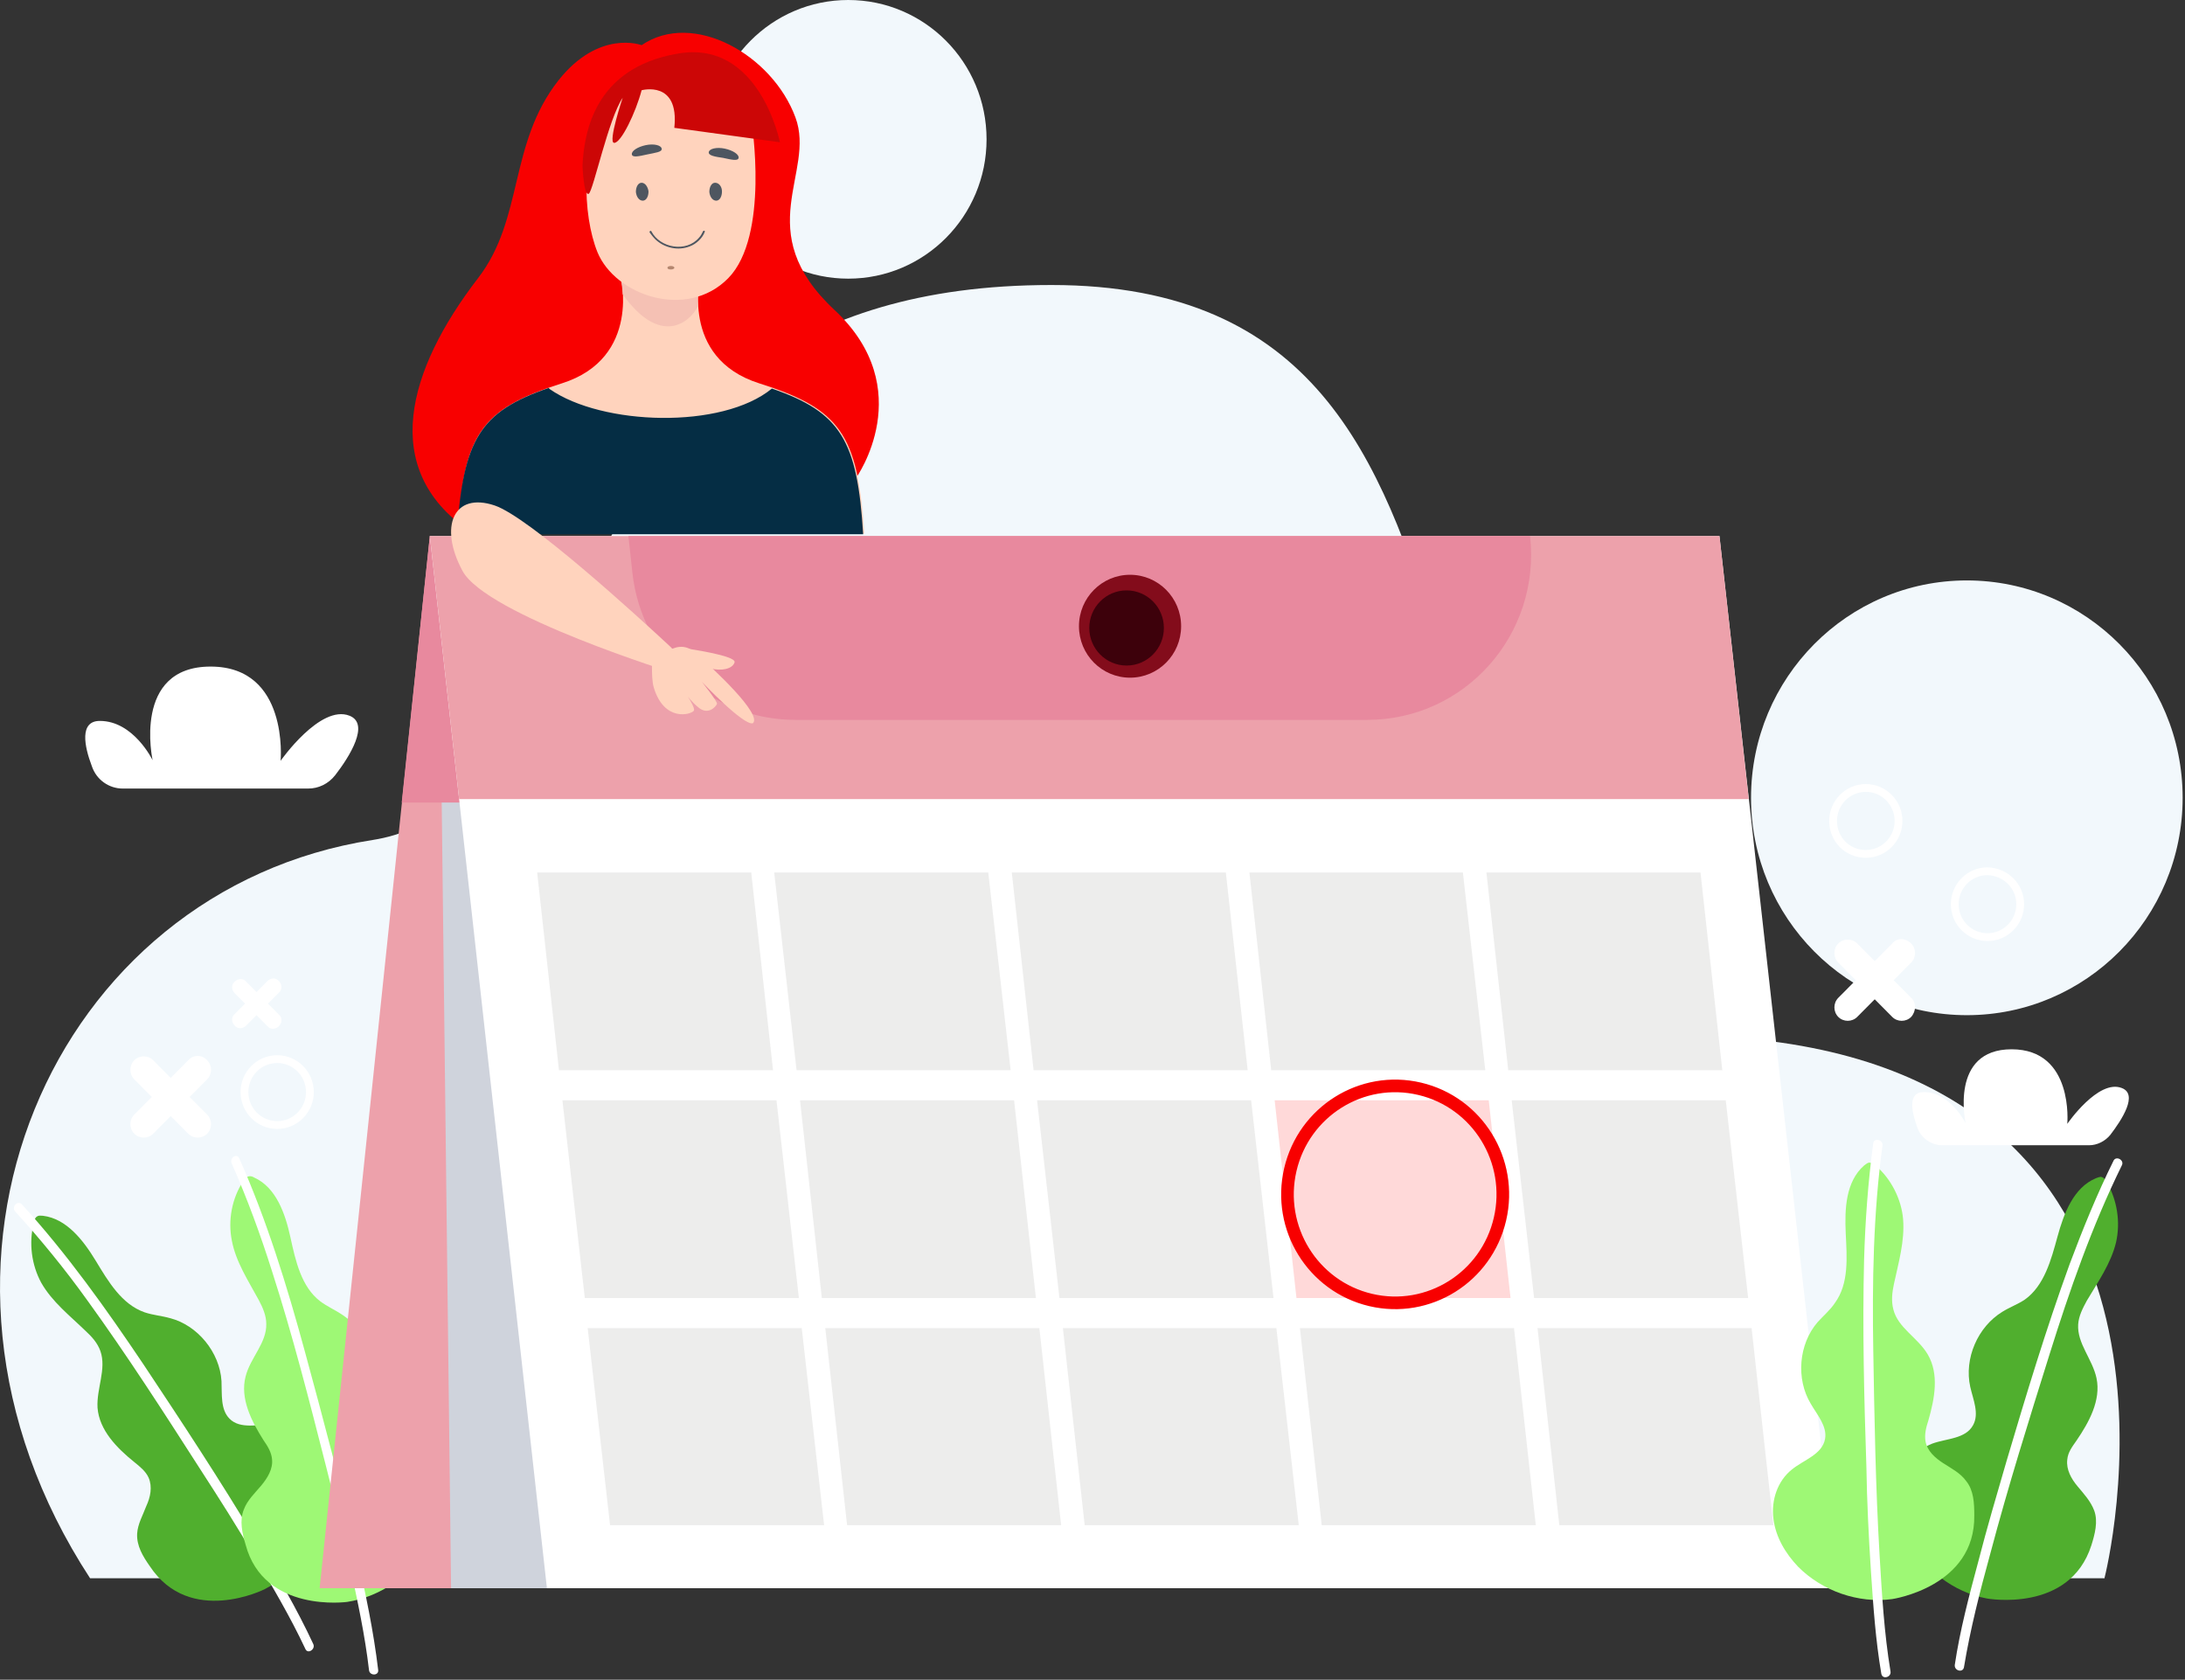 <svg width="415" height="319" viewBox="0 0 415 319" fill="none" xmlns="http://www.w3.org/2000/svg">
<rect x="0" y="0" width="415" height="319" fill="#333333" stroke="none"/>
<path d="M373.564 192.794C350.928 192.794 332.577 174.312 332.577 151.513C332.577 128.713 350.928 110.231 373.564 110.231C396.2 110.231 414.551 128.713 414.551 151.513C414.551 174.312 396.2 192.794 373.564 192.794Z" fill="#F2F8FC"/>
<path d="M161.108 52.92C146.599 52.92 134.837 41.073 134.837 26.46C134.837 11.847 146.599 0 161.108 0C175.617 0 187.379 11.847 187.379 26.46C187.379 41.073 175.617 52.92 161.108 52.92Z" fill="#F2F8FC"/>
<path d="M399.726 299.622C399.726 299.622 423.053 208.714 336.283 197.735C249.623 186.646 299.875 54.127 199.697 54.127C99.519 54.127 116.306 152.501 70.741 159.528C10.242 168.97 -22.024 239.785 17.11 299.732H399.726V299.622Z" fill="#F2F8FC"/>
<path d="M50.245 301.818C56.023 298.853 60.274 293.034 61.473 286.557C62.127 283.153 61.8 279.42 60.165 276.346C58.53 273.272 55.478 270.856 51.99 270.637C49.046 270.417 45.667 271.515 43.596 269.429C41.852 267.672 42.179 264.818 42.07 262.293C41.743 256.803 37.492 251.643 32.259 250.325C30.733 249.886 29.098 249.776 27.463 249.227C23.103 247.69 20.595 243.408 18.197 239.456C15.799 235.503 12.638 231.441 8.169 230.892C7.733 230.892 7.406 230.782 7.079 231.002C6.642 231.222 6.533 231.771 6.424 232.21C5.443 236.052 5.988 240.225 7.842 243.628C9.913 247.251 13.292 249.886 16.235 252.741C17.434 253.839 18.524 255.046 19.069 256.583C20.268 259.987 18.306 263.72 18.524 267.343C18.851 271.625 22.23 275.028 25.501 277.663C26.591 278.542 27.681 279.42 28.226 280.628C28.989 282.385 28.553 284.361 27.79 286.008C27.136 287.764 26.155 289.411 26.046 291.278C25.937 293.583 27.136 295.56 28.444 297.426C36.075 308.954 50.245 301.818 50.245 301.818Z" fill="#50AF2E"/>
<path d="M4.136 228.697C12.748 238.139 20.161 248.569 27.246 259.109C34.55 270.088 41.853 281.177 48.612 292.486C52.536 298.963 56.351 305.441 59.512 312.248C59.948 313.236 58.422 314.224 57.986 313.126C55.152 307.088 51.773 301.379 48.394 295.67C45.123 290.07 41.635 284.581 38.147 279.201C31.17 268.331 24.194 257.462 16.563 246.922C12.312 240.993 7.734 235.394 2.828 230.014C2.174 229.136 3.373 227.928 4.136 228.697Z" fill="white"/>
<path d="M65.944 304.221C72.375 303.233 78.261 299.061 81.422 293.352C83.058 290.277 83.93 286.764 83.385 283.251C82.84 279.847 80.659 276.553 77.389 275.236C74.664 274.138 71.067 274.028 69.759 271.393C68.669 269.197 69.868 266.562 70.522 264.147C71.939 258.767 69.541 252.619 64.962 249.654C63.654 248.776 62.128 248.117 60.82 247.129C57.223 244.384 56.133 239.444 55.152 234.942C54.171 230.441 52.427 225.5 48.284 223.634C47.957 223.414 47.521 223.304 47.194 223.414C46.758 223.524 46.431 223.963 46.213 224.293C44.033 227.586 43.27 231.758 44.033 235.601C44.796 239.663 47.194 243.286 49.156 246.91C49.919 248.337 50.574 249.874 50.574 251.411C50.682 255.034 47.521 257.889 46.649 261.402C45.559 265.574 47.739 269.856 50.028 273.479C50.791 274.577 51.554 275.785 51.664 277.102C51.882 278.969 50.791 280.725 49.592 282.153C48.393 283.58 46.976 284.898 46.322 286.654C45.45 288.74 45.995 291.156 46.649 293.352C50.137 306.417 65.944 304.221 65.944 304.221Z" fill="#9EF875"/>
<path d="M45.451 220.011C50.684 231.758 54.499 244.165 57.878 256.571C61.366 269.417 64.855 282.373 67.798 295.438C69.433 302.574 70.959 309.821 71.831 317.177C71.94 318.274 70.196 318.274 70.087 317.177C69.324 310.589 67.907 304.002 66.49 297.524C65.073 291.156 63.547 284.788 61.911 278.42C58.75 266.014 55.589 253.607 51.665 241.42C49.484 234.503 46.977 227.696 44.034 220.999C43.489 219.901 45.015 218.913 45.451 220.011Z" fill="white"/>
<path d="M81.639 101.801L60.709 301.622H201.547L81.639 101.801Z" fill="#EDA1AB"/>
<path d="M83.492 118.928L85.672 301.622H201.547L83.492 118.928Z" fill="#CFD3DC"/>
<path d="M76.296 152.415L81.637 101.801L111.941 152.415H76.296Z" fill="#E8899E"/>
<path d="M103.877 301.622H348.926L326.579 101.801H81.639L103.877 301.622Z" fill="white"/>
<path d="M87.201 151.756H332.141L326.581 101.801H81.641L87.201 151.756Z" fill="#EDA1AB"/>
<g opacity="0.4">
<path opacity="0.4" d="M286.461 203.248H327.121L322.979 165.7H282.319L286.461 203.248Z" fill="#8F8F8D"/>
<path opacity="0.4" d="M241.442 203.248H282.102L277.85 165.7H237.3L241.442 203.248Z" fill="#8F8F8D"/>
<path opacity="0.4" d="M196.313 203.248H236.973L232.83 165.7H192.171L196.313 203.248Z" fill="#8F8F8D"/>
<path opacity="0.4" d="M151.293 203.248H191.953L187.702 165.7H147.042L151.293 203.248Z" fill="#8F8F8D"/>
<path opacity="0.4" d="M106.164 203.248H146.824L142.682 165.7H102.022L106.164 203.248Z" fill="#8F8F8D"/>
<path opacity="0.4" d="M291.368 246.506H332.027L327.776 208.958H287.116L291.368 246.506Z" fill="#8F8F8D"/>
<path opacity="0.4" d="M246.239 246.506H286.898L282.756 208.958H242.096L246.239 246.506Z" fill="#FF1313"/>
<path opacity="0.4" d="M201.219 246.506H241.879L237.628 208.958H196.968L201.219 246.506Z" fill="#8F8F8D"/>
<path opacity="0.4" d="M156.09 246.506H196.75L192.608 208.958H151.948L156.09 246.506Z" fill="#8F8F8D"/>
<path opacity="0.4" d="M111.071 246.506H151.73L147.479 208.958H106.819L111.071 246.506Z" fill="#8F8F8D"/>
<path opacity="0.4" d="M296.164 289.655H336.824L332.682 252.216H292.022L296.164 289.655Z" fill="#8F8F8D"/>
<path opacity="0.4" d="M251.035 289.655H291.695L287.553 252.216H246.893L251.035 289.655Z" fill="#8F8F8D"/>
<path opacity="0.4" d="M206.016 289.655H246.676L242.424 252.216H201.874L206.016 289.655Z" fill="#8F8F8D"/>
<path opacity="0.4" d="M160.887 289.655H201.547L197.405 252.216H156.745L160.887 289.655Z" fill="#8F8F8D"/>
<path opacity="0.4" d="M115.868 289.655H156.527L152.276 252.216H111.616L115.868 289.655Z" fill="#8F8F8D"/>
</g>
<path d="M151.077 136.715H259.648C278.288 136.715 292.677 120.465 290.606 101.801H119.355L120.118 108.827C121.863 124.637 135.161 136.715 151.077 136.715Z" fill="#E8899E"/>
<path d="M214.63 128.7C209.272 128.7 204.929 124.325 204.929 118.928C204.929 113.532 209.272 109.157 214.63 109.157C219.988 109.157 224.332 113.532 224.332 118.928C224.332 124.325 219.988 128.7 214.63 128.7Z" fill="#830C1B"/>
<path d="M213.973 126.394C210.06 126.394 206.888 123.199 206.888 119.258C206.888 115.316 210.06 112.121 213.973 112.121C217.886 112.121 221.059 115.316 221.059 119.258C221.059 123.199 217.886 126.394 213.973 126.394Z" fill="#3D010B"/>
<path d="M377.376 303.574C370.944 302.367 365.276 297.975 362.442 292.046C360.915 288.972 360.152 285.349 360.806 281.945C361.46 278.542 363.859 275.358 367.02 274.15C369.745 273.162 373.342 273.272 374.759 270.637C375.958 268.441 374.759 265.806 374.214 263.391C373.015 258.011 375.631 251.972 380.319 249.118C381.736 248.239 383.262 247.69 384.57 246.812C388.276 244.177 389.584 239.236 390.783 234.845C391.983 230.453 393.836 225.513 398.087 223.756C398.414 223.646 398.85 223.426 399.177 223.536C399.613 223.646 399.94 224.085 400.158 224.524C402.12 227.928 402.774 232.1 401.902 235.943C400.921 240.005 398.414 243.518 396.343 247.032C395.58 248.459 394.817 249.886 394.708 251.533C394.49 255.156 397.433 258.121 398.196 261.744C399.068 265.916 396.779 270.088 394.381 273.601C393.618 274.699 392.746 275.797 392.637 277.224C392.419 279.091 393.4 280.848 394.599 282.275C395.798 283.702 397.106 285.129 397.76 286.886C398.523 288.972 397.869 291.388 397.215 293.474C393.073 306.429 377.376 303.574 377.376 303.574Z" fill="#50AF2E"/>
<path d="M402.994 221.34C397.325 232.869 393.074 245.055 389.259 257.242C385.334 269.759 381.41 282.275 378.031 295.011C376.069 302.147 374.216 309.393 373.017 316.64C372.799 317.737 371.163 317.298 371.272 316.2C372.253 309.613 373.998 303.025 375.742 296.548C377.377 290.18 379.23 283.922 381.083 277.554C384.789 265.038 388.605 252.411 393.074 240.115C395.581 233.418 398.306 226.72 401.467 220.352C402.013 219.474 403.539 220.352 402.994 221.34Z" fill="white"/>
<path d="M359.39 303.684C352.959 304.563 346.091 302.147 341.513 297.536C339.115 295.011 337.262 291.937 336.826 288.423C336.39 284.91 337.589 281.287 340.314 279.091C342.603 277.224 346.091 276.236 346.636 273.272C347.072 270.857 345.11 268.661 343.911 266.575C341.077 261.854 341.622 255.266 345.219 251.094C346.309 249.886 347.617 248.788 348.489 247.471C351.215 243.738 350.779 238.797 350.561 234.186C350.343 229.575 350.561 224.415 354.049 221.34C354.376 221.121 354.703 220.792 355.03 220.792C355.466 220.792 355.902 221.121 356.229 221.34C359.172 223.866 361.134 227.708 361.461 231.551C361.788 235.723 360.589 239.785 359.717 243.848C359.39 245.385 359.172 247.032 359.608 248.679C360.48 252.192 364.295 254.058 366.149 257.242C368.329 260.975 367.457 265.587 366.258 269.759C365.822 271.076 365.495 272.394 365.713 273.711C366.04 275.578 367.566 276.895 369.092 277.883C370.618 278.871 372.362 279.75 373.452 281.287C374.869 283.043 374.978 285.459 374.978 287.764C375.196 301.379 359.39 303.684 359.39 303.684Z" fill="#9EF875"/>
<path d="M357.537 217.607C355.793 230.453 355.575 243.518 355.793 256.474C356.011 269.429 356.229 282.384 356.992 295.34C357.428 302.696 357.864 310.162 359.063 317.408C359.281 318.506 357.537 319.055 357.319 317.847C356.229 311.479 355.793 305.002 355.357 298.524C354.921 291.827 354.594 285.239 354.485 278.542C354.049 265.477 353.722 252.302 354.049 239.236C354.267 231.771 354.812 224.414 355.793 217.058C356.011 215.961 357.755 216.509 357.537 217.607Z" fill="white"/>
<path d="M39.346 215.303C38.365 216.291 36.73 216.291 35.749 215.303L25.502 204.982C24.521 203.994 24.521 202.347 25.502 201.359C26.483 200.371 28.119 200.371 29.099 201.359L39.346 211.68C40.327 212.668 40.327 214.315 39.346 215.303Z" fill="white"/>
<path d="M39.346 201.358C40.327 202.346 40.327 203.993 39.346 204.981L29.099 215.302C28.119 216.29 26.483 216.29 25.502 215.302C24.521 214.313 24.521 212.667 25.502 211.678L35.749 201.358C36.73 200.26 38.365 200.26 39.346 201.358Z" fill="white"/>
<path d="M362.991 193.125C362.01 194.113 360.375 194.113 359.394 193.125L349.147 182.804C348.166 181.816 348.166 180.169 349.147 179.181C350.128 178.193 351.763 178.193 352.744 179.181L362.991 189.501C363.972 190.38 363.972 192.027 362.991 193.125Z" fill="white"/>
<path d="M362.991 179.18C363.972 180.168 363.972 181.815 362.991 182.803L352.744 193.124C351.763 194.112 350.128 194.112 349.147 193.124C348.166 192.136 348.166 190.489 349.147 189.501L359.394 179.18C360.266 178.082 361.901 178.082 362.991 179.18Z" fill="white"/>
<path d="M52.97 194.882C52.316 195.541 51.335 195.541 50.79 194.882L44.577 188.624C43.923 187.965 43.923 186.977 44.577 186.428C45.231 185.769 46.212 185.769 46.757 186.428L52.97 192.686C53.624 193.235 53.624 194.223 52.97 194.882Z" fill="white"/>
<path d="M52.97 186.317C53.624 186.976 53.624 187.964 52.97 188.513L46.757 194.771C46.103 195.43 45.122 195.43 44.577 194.771C43.923 194.112 43.923 193.124 44.577 192.575L50.79 186.317C51.444 185.658 52.425 185.658 52.97 186.317Z" fill="white"/>
<path d="M52.646 213.655C49.214 213.655 46.432 210.853 46.432 207.397C46.432 203.941 49.214 201.139 52.646 201.139C56.078 201.139 58.859 203.941 58.859 207.397C58.859 210.853 56.078 213.655 52.646 213.655Z" stroke="white" stroke-width="1.481" stroke-miterlimit="10"/>
<path d="M360.59 155.905C360.59 159.308 357.865 162.163 354.376 162.163C350.888 162.163 348.163 159.418 348.163 155.905C348.163 152.501 350.888 149.646 354.376 149.646C357.865 149.646 360.59 152.501 360.59 155.905Z" stroke="white" stroke-width="1.481" stroke-miterlimit="10"/>
<path d="M383.699 171.715C383.699 175.118 380.974 177.973 377.486 177.973C374.107 177.973 371.272 175.228 371.272 171.715C371.272 168.311 373.998 165.457 377.486 165.457C380.974 165.566 383.699 168.311 383.699 171.715Z" stroke="white" stroke-width="1.481" stroke-miterlimit="10"/>
<path d="M368.877 217.498H396.783C398.309 217.498 399.835 216.729 400.817 215.522C402.997 212.667 406.158 207.836 402.997 206.629C398.527 204.872 392.641 213.436 392.641 213.436C392.641 213.436 393.949 199.272 382.067 199.272C370.185 199.272 373.347 213.326 373.347 213.326C373.347 213.326 370.403 207.397 365.389 207.397C362.228 207.397 363.1 211.24 364.19 214.204C364.844 216.071 366.806 217.498 368.877 217.498Z" fill="white"/>
<path d="M23.32 149.756H58.529C60.492 149.756 62.345 148.878 63.653 147.231C66.378 143.718 70.302 137.46 66.378 135.923C60.819 133.727 53.297 144.486 53.297 144.486C53.297 144.486 54.932 126.59 39.998 126.59C25.064 126.59 28.988 144.377 28.988 144.377C28.988 144.377 25.391 136.911 18.96 136.911C15.036 136.911 16.017 141.742 17.434 145.475C18.306 148.11 20.704 149.756 23.32 149.756Z" fill="white"/>
<path d="M260.324 246.881C249.328 244.29 242.499 233.211 245.072 222.135C247.644 211.06 258.644 204.182 269.64 206.773C280.637 209.364 287.465 220.443 284.893 231.519C282.32 242.594 271.32 249.472 260.324 246.881Z" stroke="#F80000" stroke-width="2.398" stroke-miterlimit="10"/>
<path d="M88.943 100.691C72.156 89.053 77.28 70.388 90.796 52.822C99.517 41.513 96.574 27.35 106.058 15.273C113.797 5.502 121.864 8.576 121.864 8.576C131.674 1.878 146.717 10.442 151.078 22.3C155.002 32.84 142.357 43.819 158.49 58.86C174.623 73.902 162.632 90.7 162.632 90.7C162.632 90.7 155.111 95.97 144.319 100.691H88.943Z" fill="#F80000"/>
<path d="M106.713 72.804C121.974 67.973 117.832 52.163 117.832 52.163L124.917 51.285V51.175L125.462 51.285L126.008 51.175V51.285L133.093 52.163C133.093 52.163 128.951 67.973 144.212 72.804C159.473 77.635 162.961 82.356 164.16 101.35H126.117H125.026H86.983C87.964 82.356 91.452 77.635 106.713 72.804Z" fill="#FFD3BD"/>
<path d="M118.264 55.896C118.155 53.7 117.719 52.163 117.719 52.163L124.805 51.285V51.175L125.35 51.285L125.895 51.175V51.285L132.98 52.163C132.98 52.163 132.326 54.798 132.544 58.202C130.909 61.386 125.35 65.777 118.264 55.896Z" fill="#F5C1B4"/>
<path d="M142.684 22.849C142.793 23.178 146.173 44.807 138.324 52.822C130.475 60.836 116.849 56.115 113.47 47.881C110.636 40.854 110.091 27.46 115.65 19.335C121.21 11.101 137.234 6.599 142.684 22.849Z" fill="#FFD3BD"/>
<path d="M123.172 36.353C123.172 37.341 122.736 38.11 122.082 38.11C121.428 38.11 120.883 37.451 120.774 36.463C120.774 35.475 121.21 34.706 121.864 34.706C122.518 34.706 123.063 35.475 123.172 36.353Z" fill="#4E5660"/>
<path d="M137.125 36.353C137.125 37.341 136.689 38.11 136.035 38.11C135.381 38.11 134.836 37.451 134.727 36.463C134.727 35.475 135.163 34.706 135.817 34.706C136.58 34.706 137.125 35.475 137.125 36.353Z" fill="#4E5660"/>
<path d="M128.078 50.846C128.078 51.065 127.751 51.175 127.424 51.175C126.988 51.175 126.77 51.065 126.77 50.846C126.77 50.626 127.097 50.516 127.424 50.516C127.751 50.516 128.078 50.626 128.078 50.846Z" fill="#B4866F"/>
<path d="M120.009 29.326C120.118 29.985 121.426 29.656 122.952 29.326C124.478 28.997 125.786 28.887 125.677 28.228C125.568 27.57 124.151 27.24 122.625 27.57C121.099 27.899 119.9 28.668 120.009 29.326Z" fill="#4E5660"/>
<path d="M134.618 28.887C134.509 29.546 135.817 29.765 137.343 29.985C138.869 30.314 140.177 30.644 140.286 29.985C140.395 29.326 139.196 28.558 137.67 28.228C136.144 27.899 134.727 28.228 134.618 28.887Z" fill="#4E5660"/>
<path d="M104.205 73.682C104.314 73.792 104.314 73.792 104.423 73.902C114.343 80.819 137.126 81.587 146.609 73.792C159.69 78.293 162.851 83.673 163.941 101.459H125.898H124.808H86.764C87.963 83.454 91.124 78.184 104.205 73.682Z" fill="#052D44"/>
<path d="M123.715 43.929C125.35 47.113 130.365 47.991 132.763 45.136C133.09 44.807 133.308 44.368 133.526 43.929C133.635 43.709 133.962 43.819 133.853 44.039C133.417 45.246 132.218 46.344 131.019 46.783C128.839 47.662 126.223 47.113 124.478 45.466C124.042 45.027 123.715 44.587 123.388 44.148C123.279 43.929 123.606 43.709 123.715 43.929Z" fill="#4E5660"/>
<path d="M110.634 31.412C110.634 31.412 110.852 37.341 111.833 36.792C112.705 36.133 115.54 22.629 118.265 18.567C118.265 18.567 115.431 27.021 116.63 27.13C117.938 27.24 120.772 21.311 121.862 17.139C121.862 17.139 129.056 15.163 128.075 24.276L148.133 27.021C148.133 27.021 144.209 7.258 128.511 10.222C112.923 12.967 110.961 25.154 110.634 31.412Z" fill="#CC0606"/>
<path d="M128.541 128.001C128.541 128.001 92.373 116.83 87.844 108.42C83.315 100.009 86.133 93.372 93.956 95.996C100.55 98.234 121.041 116.99 127.111 122.621C128.256 123.662 128.625 124.626 128.625 124.626C128.625 124.626 129.435 128.291 128.541 128.001Z" fill="#FFD3BD"/>
<path d="M123.828 126.3C123.828 126.3 128.181 120.614 131.882 123.825C135.582 127.036 144.83 135.684 142.993 137.362C141.21 137.849 133.299 129.479 133.299 129.479C133.299 129.479 136.326 133.263 136.176 133.676C135.987 134.192 134.434 135.985 132.519 134.239C130.464 132.56 128.906 129.755 128.906 129.755C128.906 129.755 132.199 134.173 131.795 134.961C131.289 135.712 126.196 137.182 124.185 130.613C123.829 129.449 123.829 127.743 123.828 126.3Z" fill="#FFD3BD"/>
<path d="M130.382 123.164C130.382 123.164 139.87 124.502 139.52 125.777C139.171 127.052 136.913 127.518 134.929 126.916C132.982 126.21 132.433 126.127 132.433 126.127L130.382 123.164Z" fill="#FFD3BD"/>
</svg>
